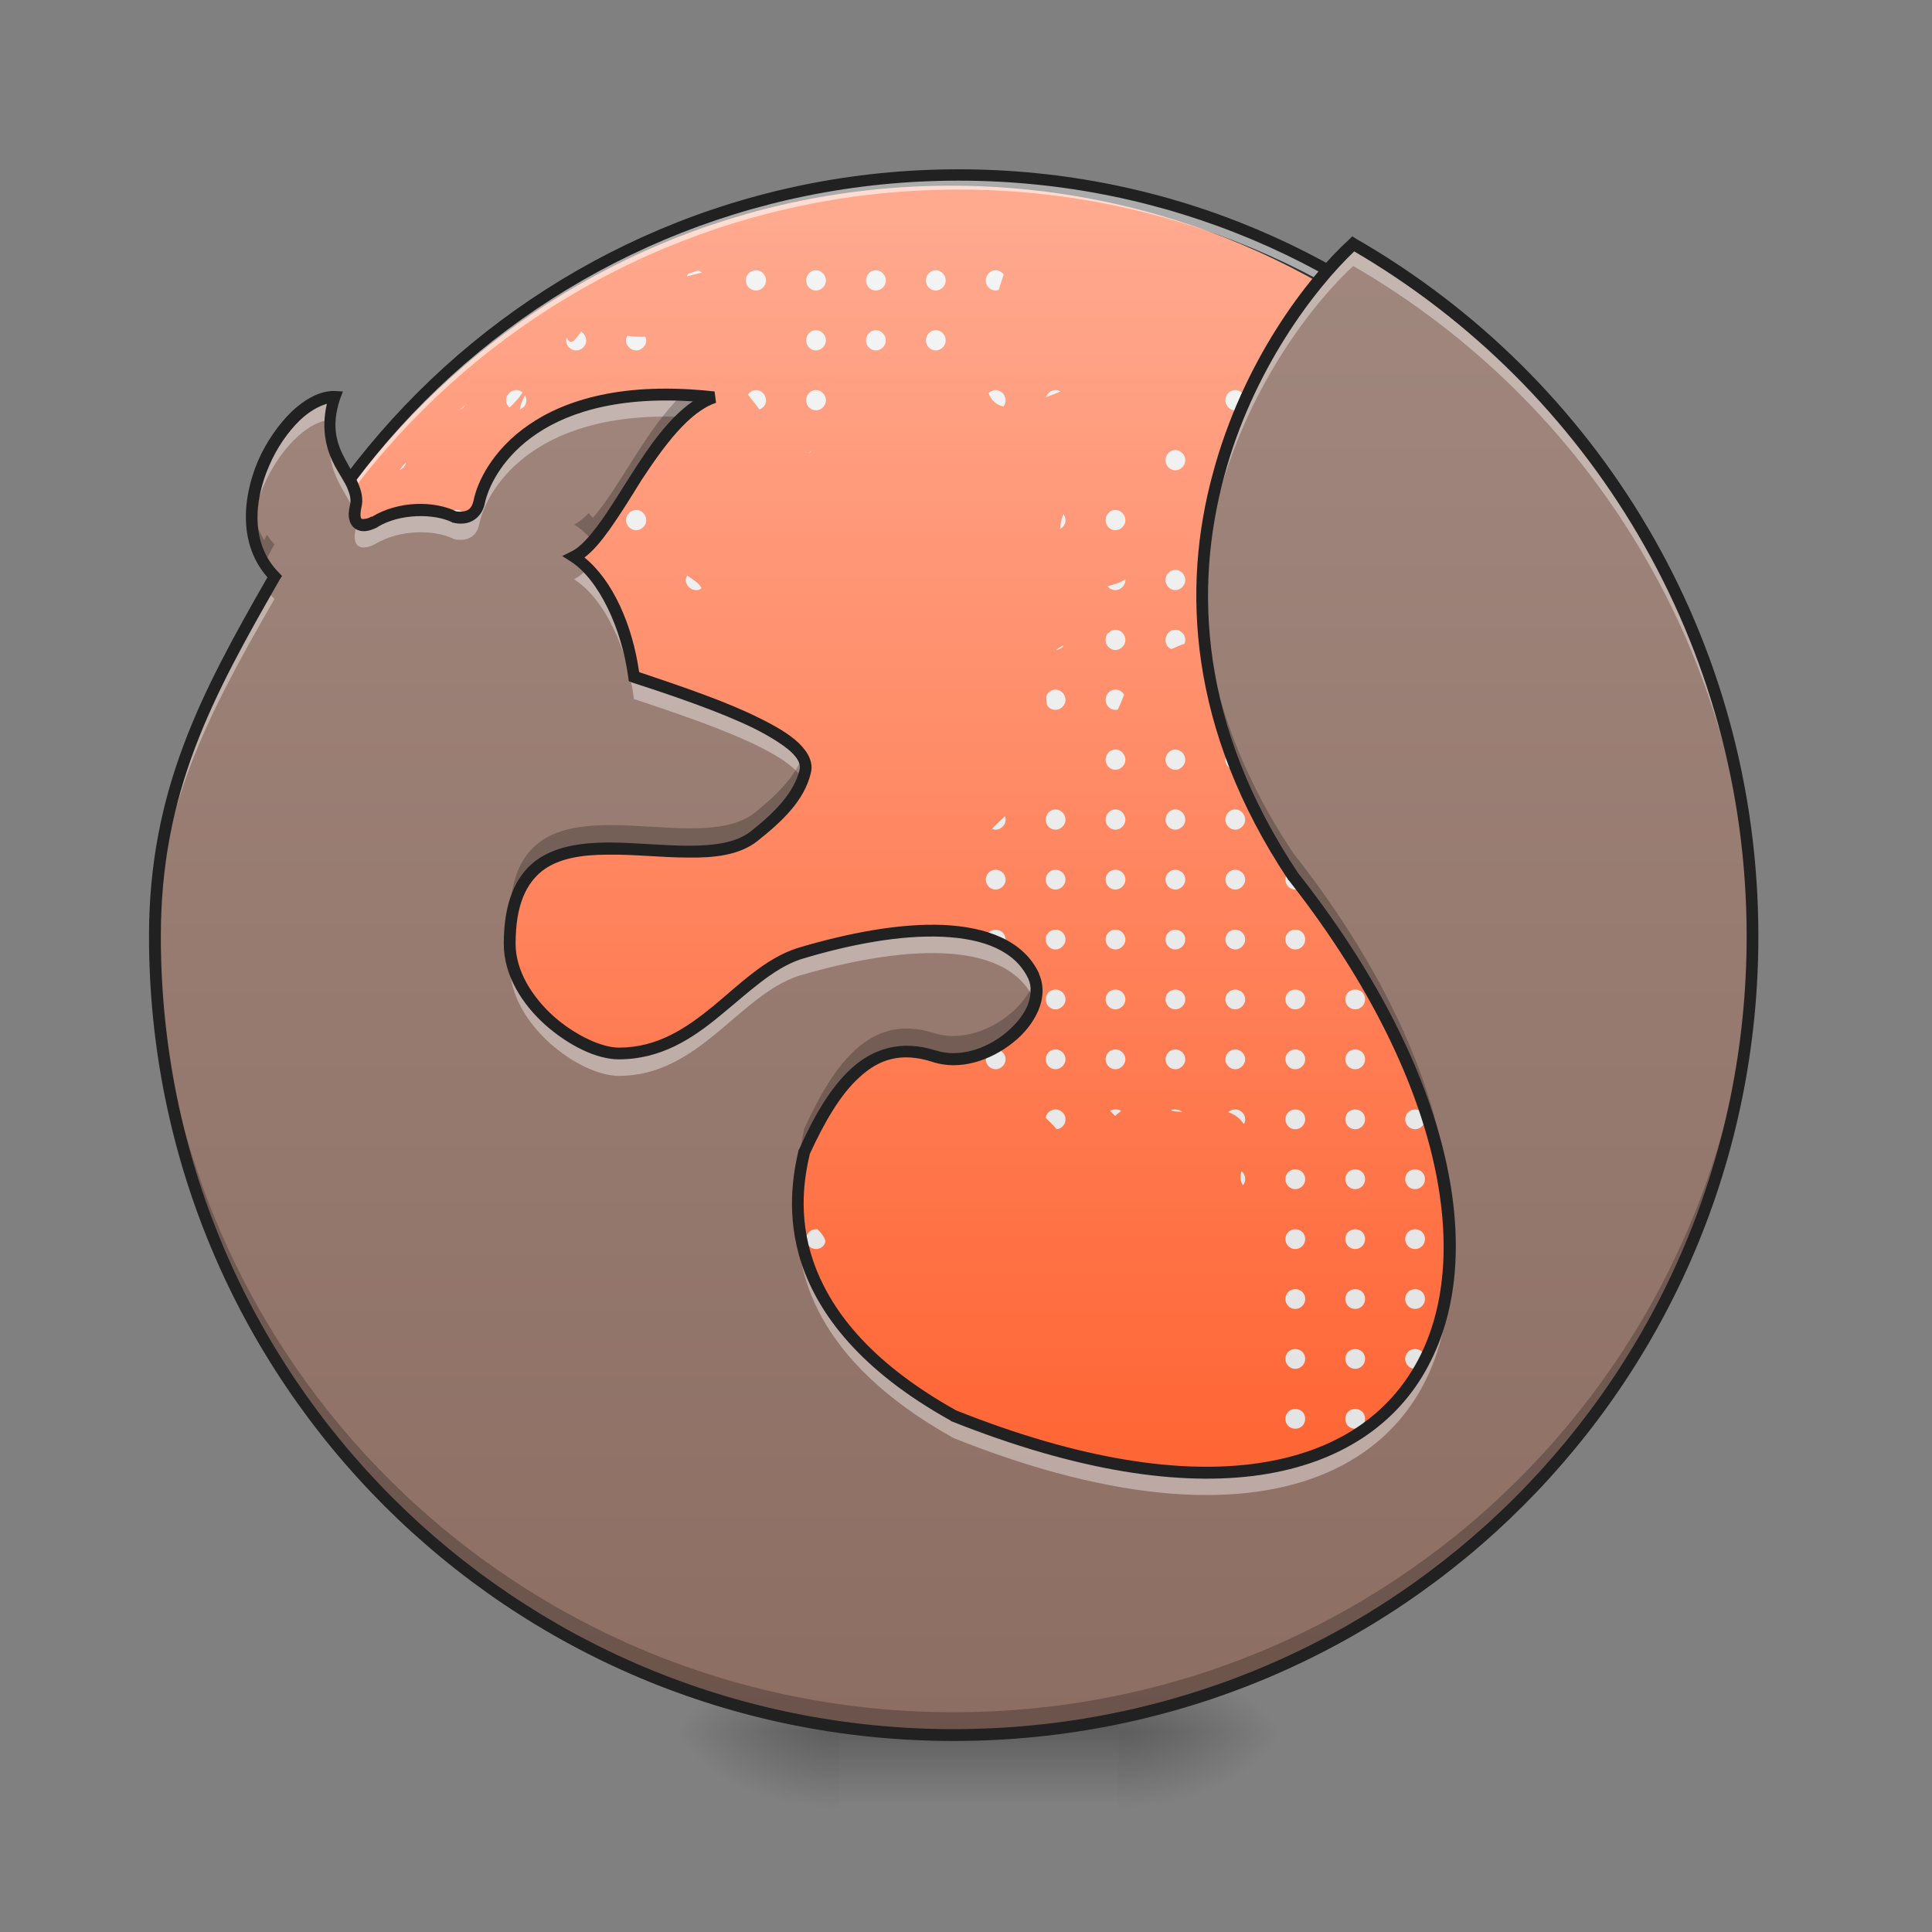 <?xml version="1.0" encoding="UTF-8"?>
<svg xmlns="http://www.w3.org/2000/svg" xmlns:xlink="http://www.w3.org/1999/xlink" width="16pt" height="16pt" viewBox="0 0 16 16" version="1.1">
<rect x="0" y="0" width="16" height="16" fill="#808080" stroke="none"/>
<defs>
<radialGradient id="radial0" gradientUnits="userSpaceOnUse" cx="450.909" cy="189.579" fx="450.909" fy="189.579" r="21.167" gradientTransform="matrix(0,-0.039,-0.07,-0,22.427,32.128)">
<stop offset="0" style="stop-color:rgb(0%,0%,0%);stop-opacity:0.314;"/>
<stop offset="0.222" style="stop-color:rgb(0%,0%,0%);stop-opacity:0.275;"/>
<stop offset="1" style="stop-color:rgb(0%,0%,0%);stop-opacity:0;"/>
</radialGradient>
<radialGradient id="radial1" gradientUnits="userSpaceOnUse" cx="450.909" cy="189.579" fx="450.909" fy="189.579" r="21.167" gradientTransform="matrix(-0,0.039,0.07,0,-6.22,-3.433)">
<stop offset="0" style="stop-color:rgb(0%,0%,0%);stop-opacity:0.314;"/>
<stop offset="0.222" style="stop-color:rgb(0%,0%,0%);stop-opacity:0.275;"/>
<stop offset="1" style="stop-color:rgb(0%,0%,0%);stop-opacity:0;"/>
</radialGradient>
<radialGradient id="radial2" gradientUnits="userSpaceOnUse" cx="450.909" cy="189.579" fx="450.909" fy="189.579" r="21.167" gradientTransform="matrix(-0,-0.039,0.07,-0,-6.22,32.128)">
<stop offset="0" style="stop-color:rgb(0%,0%,0%);stop-opacity:0.314;"/>
<stop offset="0.222" style="stop-color:rgb(0%,0%,0%);stop-opacity:0.275;"/>
<stop offset="1" style="stop-color:rgb(0%,0%,0%);stop-opacity:0;"/>
</radialGradient>
<radialGradient id="radial3" gradientUnits="userSpaceOnUse" cx="450.909" cy="189.579" fx="450.909" fy="189.579" r="21.167" gradientTransform="matrix(0,0.039,-0.07,0,22.427,-3.433)">
<stop offset="0" style="stop-color:rgb(0%,0%,0%);stop-opacity:0.314;"/>
<stop offset="0.222" style="stop-color:rgb(0%,0%,0%);stop-opacity:0.275;"/>
<stop offset="1" style="stop-color:rgb(0%,0%,0%);stop-opacity:0;"/>
</radialGradient>
<linearGradient id="linear0" gradientUnits="userSpaceOnUse" x1="255.323" y1="233.5" x2="255.323" y2="254.667" gradientTransform="matrix(0.007,0,0,0.031,6.398,7.05)">
<stop offset="0" style="stop-color:rgb(0%,0%,0%);stop-opacity:0.275;"/>
<stop offset="1" style="stop-color:rgb(0%,0%,0%);stop-opacity:0;"/>
</linearGradient>
<linearGradient id="linear1" gradientUnits="userSpaceOnUse" x1="254" y1="-168.667" x2="254" y2="244.083" >
<stop offset="0" style="stop-color:rgb(100%,67.059%,56.863%);stop-opacity:1;"/>
<stop offset="1" style="stop-color:rgb(100%,34.118%,13.333%);stop-opacity:1;"/>
</linearGradient>
<linearGradient id="linear2" gradientUnits="userSpaceOnUse" x1="982.906" y1="1719.373" x2="982.906" y2="159.373" gradientTransform="matrix(0.008,0,0,0.008,-0.189,0.13)">
<stop offset="0" style="stop-color:rgb(87.843%,87.843%,87.843%);stop-opacity:1;"/>
<stop offset="1" style="stop-color:rgb(96.078%,96.078%,96.078%);stop-opacity:1;"/>
</linearGradient>
<linearGradient id="linear3" gradientUnits="userSpaceOnUse" x1="254" y1="244.083" x2="254" y2="-168.667" gradientTransform="matrix(0.031,0,0,0.031,0,6.719)">
<stop offset="0" style="stop-color:rgb(55.294%,43.137%,38.824%);stop-opacity:1;"/>
<stop offset="1" style="stop-color:rgb(63.137%,53.333%,49.804%);stop-opacity:1;"/>
</linearGradient>
</defs>
<g id="surface1">
<path style=" stroke:none;fill-rule:nonzero;fill:url(#radial0);" d="M 9.262 14.348 L 10.586 14.348 L 10.586 13.688 L 9.262 13.688 Z M 9.262 14.348 "/>
<path style=" stroke:none;fill-rule:nonzero;fill:url(#radial1);" d="M 6.945 14.348 L 5.621 14.348 L 5.621 15.008 L 6.945 15.008 Z M 6.945 14.348 "/>
<path style=" stroke:none;fill-rule:nonzero;fill:url(#radial2);" d="M 6.945 14.348 L 5.621 14.348 L 5.621 13.688 L 6.945 13.688 Z M 6.945 14.348 "/>
<path style=" stroke:none;fill-rule:nonzero;fill:url(#radial3);" d="M 9.262 14.348 L 10.586 14.348 L 10.586 15.008 L 9.262 15.008 Z M 9.262 14.348 "/>
<path style=" stroke:none;fill-rule:nonzero;fill:url(#linear0);" d="M 6.945 14.184 L 9.262 14.184 L 9.262 15.008 L 6.945 15.008 Z M 6.945 14.184 "/>
<path style="fill-rule:nonzero;fill:url(#linear1);stroke-width:3;stroke-linecap:round;stroke-linejoin:miter;stroke:rgb(20%,20%,20%);stroke-opacity:1;stroke-miterlimit:4;" d="M 253.976 -168.629 C 365.09 -168.629 455.082 -78.638 455.082 32.476 C 455.082 143.466 365.09 233.457 253.976 233.457 C 142.986 233.457 52.87 143.466 52.87 32.476 C 52.87 -78.638 142.986 -168.629 253.976 -168.629 Z M 253.976 -168.629 " transform="matrix(0.031,0,0,0.031,0,6.719)"/>
<path style=" stroke:none;fill-rule:nonzero;fill:rgb(100%,100%,100%);fill-opacity:0.588;" d="M 7.938 1.449 C 4.457 1.449 1.652 4.25 1.652 7.734 C 1.652 7.754 1.652 7.773 1.652 7.793 C 1.688 4.34 4.477 1.57 7.938 1.57 C 11.398 1.57 14.191 4.34 14.223 7.793 C 14.223 7.773 14.223 7.754 14.223 7.734 C 14.223 4.25 11.418 1.449 7.938 1.449 Z M 7.938 1.449 "/>
<path style=" stroke:none;fill-rule:nonzero;fill:rgb(12.941%,12.941%,12.941%);fill-opacity:1;" d="M 7.938 1.402 C 4.43 1.402 1.605 4.227 1.605 7.734 C 1.605 11.238 4.43 14.062 7.938 14.062 C 11.445 14.062 14.27 11.238 14.27 7.734 C 14.27 4.227 11.445 1.402 7.938 1.402 Z M 7.938 1.496 C 11.395 1.496 14.176 4.277 14.176 7.734 C 14.176 11.188 11.395 13.969 7.938 13.969 C 4.48 13.969 1.699 11.188 1.699 7.734 C 1.699 4.277 4.48 1.496 7.938 1.496 Z M 7.938 1.496 "/>
<path style=" stroke:none;fill-rule:nonzero;fill:url(#linear2);" d="M 6.262 2.238 C 6.215 2.238 6.176 2.277 6.176 2.324 C 6.176 2.367 6.215 2.406 6.262 2.406 C 6.305 2.406 6.344 2.367 6.344 2.324 C 6.344 2.277 6.305 2.238 6.262 2.238 Z M 6.758 2.238 C 6.711 2.238 6.676 2.277 6.676 2.324 C 6.676 2.367 6.711 2.406 6.758 2.406 C 6.801 2.406 6.84 2.367 6.84 2.324 C 6.84 2.277 6.801 2.238 6.758 2.238 Z M 7.254 2.238 C 7.207 2.238 7.172 2.277 7.172 2.324 C 7.172 2.367 7.207 2.406 7.254 2.406 C 7.297 2.406 7.336 2.367 7.336 2.324 C 7.336 2.277 7.297 2.238 7.254 2.238 Z M 7.75 2.238 C 7.703 2.238 7.668 2.277 7.668 2.324 C 7.668 2.367 7.703 2.406 7.75 2.406 C 7.793 2.406 7.832 2.367 7.832 2.324 C 7.832 2.277 7.793 2.238 7.75 2.238 Z M 8.246 2.238 C 8.199 2.238 8.164 2.277 8.164 2.324 C 8.164 2.367 8.199 2.406 8.246 2.406 C 8.254 2.406 8.262 2.402 8.27 2.402 C 8.285 2.359 8.297 2.316 8.312 2.273 C 8.297 2.254 8.273 2.238 8.246 2.238 Z M 5.777 2.242 C 5.754 2.25 5.727 2.258 5.703 2.266 C 5.695 2.273 5.691 2.281 5.688 2.289 C 5.73 2.277 5.77 2.266 5.812 2.258 C 5.805 2.25 5.789 2.242 5.777 2.242 Z M 6.758 2.734 C 6.711 2.734 6.676 2.773 6.676 2.82 C 6.676 2.863 6.711 2.902 6.758 2.902 C 6.801 2.902 6.84 2.863 6.84 2.82 C 6.84 2.773 6.801 2.734 6.758 2.734 Z M 7.254 2.734 C 7.207 2.734 7.172 2.773 7.172 2.82 C 7.172 2.863 7.207 2.902 7.254 2.902 C 7.297 2.902 7.336 2.863 7.336 2.82 C 7.336 2.773 7.297 2.734 7.254 2.734 Z M 7.75 2.734 C 7.703 2.734 7.668 2.773 7.668 2.82 C 7.668 2.863 7.703 2.902 7.75 2.902 C 7.793 2.902 7.832 2.863 7.832 2.82 C 7.832 2.773 7.793 2.734 7.75 2.734 Z M 4.812 2.746 C 4.762 2.816 4.727 2.871 4.691 2.793 C 4.691 2.801 4.688 2.809 4.688 2.82 C 4.688 2.863 4.727 2.902 4.773 2.902 C 4.816 2.902 4.855 2.863 4.855 2.82 C 4.855 2.789 4.836 2.762 4.812 2.746 Z M 5.195 2.781 C 5.188 2.793 5.184 2.805 5.184 2.82 C 5.184 2.863 5.223 2.902 5.27 2.902 C 5.312 2.902 5.352 2.863 5.352 2.82 C 5.352 2.809 5.348 2.797 5.344 2.789 C 5.293 2.789 5.242 2.789 5.195 2.781 Z M 10.805 2.84 C 10.758 2.852 10.711 2.859 10.664 2.871 C 10.676 2.891 10.699 2.902 10.727 2.902 C 10.762 2.902 10.797 2.875 10.805 2.84 Z M 4.277 3.23 C 4.23 3.23 4.191 3.27 4.191 3.316 C 4.191 3.34 4.203 3.359 4.219 3.375 C 4.262 3.336 4.297 3.297 4.328 3.25 C 4.312 3.238 4.297 3.23 4.277 3.23 Z M 5.766 3.23 C 5.719 3.23 5.68 3.27 5.68 3.316 C 5.68 3.324 5.684 3.336 5.688 3.348 C 5.738 3.344 5.785 3.324 5.832 3.27 C 5.82 3.246 5.793 3.23 5.766 3.23 Z M 6.262 3.23 C 6.234 3.23 6.211 3.246 6.195 3.266 C 6.199 3.277 6.211 3.289 6.223 3.305 C 6.246 3.332 6.27 3.363 6.289 3.391 C 6.32 3.379 6.344 3.352 6.344 3.316 C 6.344 3.27 6.305 3.23 6.262 3.23 Z M 6.758 3.23 C 6.711 3.23 6.676 3.27 6.676 3.316 C 6.676 3.359 6.711 3.398 6.758 3.398 C 6.801 3.398 6.84 3.359 6.84 3.316 C 6.84 3.27 6.801 3.23 6.758 3.23 Z M 8.246 3.23 C 8.223 3.23 8.203 3.242 8.188 3.254 C 8.203 3.312 8.25 3.352 8.309 3.367 C 8.32 3.352 8.328 3.336 8.328 3.316 C 8.328 3.27 8.289 3.23 8.246 3.23 Z M 8.742 3.23 C 8.703 3.23 8.672 3.258 8.664 3.289 C 8.715 3.27 8.754 3.254 8.781 3.242 C 8.77 3.234 8.758 3.23 8.742 3.23 Z M 10.23 3.23 C 10.184 3.23 10.148 3.27 10.148 3.316 C 10.148 3.359 10.184 3.398 10.23 3.398 C 10.273 3.398 10.312 3.359 10.312 3.316 C 10.312 3.27 10.273 3.23 10.23 3.23 Z M 11.223 3.23 C 11.176 3.23 11.141 3.27 11.141 3.316 C 11.141 3.359 11.176 3.398 11.223 3.398 C 11.27 3.398 11.305 3.359 11.305 3.316 C 11.305 3.27 11.27 3.23 11.223 3.23 Z M 5.219 3.25 C 5.219 3.25 5.215 3.254 5.215 3.254 C 5.195 3.27 5.184 3.289 5.184 3.316 C 5.184 3.359 5.223 3.398 5.27 3.398 C 5.312 3.398 5.352 3.359 5.352 3.316 C 5.352 3.309 5.352 3.301 5.348 3.297 C 5.309 3.27 5.262 3.25 5.219 3.25 Z M 4.348 3.273 C 4.324 3.316 4.309 3.355 4.305 3.391 C 4.336 3.379 4.359 3.352 4.359 3.316 C 4.359 3.301 4.355 3.285 4.348 3.273 Z M 10.801 3.277 C 10.789 3.312 10.777 3.352 10.766 3.387 C 10.789 3.375 10.809 3.348 10.809 3.316 C 10.809 3.301 10.805 3.289 10.801 3.277 Z M 3.852 3.355 C 3.84 3.367 3.824 3.379 3.809 3.391 C 3.828 3.387 3.844 3.371 3.852 3.355 Z M 4.773 3.727 C 4.727 3.727 4.688 3.766 4.688 3.812 C 4.688 3.855 4.727 3.895 4.773 3.895 C 4.816 3.895 4.855 3.855 4.855 3.812 C 4.855 3.766 4.816 3.727 4.773 3.727 Z M 9.734 3.727 C 9.688 3.727 9.652 3.766 9.652 3.812 C 9.652 3.855 9.688 3.895 9.734 3.895 C 9.777 3.895 9.816 3.855 9.816 3.812 C 9.816 3.766 9.777 3.727 9.734 3.727 Z M 10.23 3.727 C 10.184 3.727 10.148 3.766 10.148 3.812 C 10.148 3.855 10.184 3.895 10.23 3.895 C 10.273 3.895 10.312 3.855 10.312 3.812 C 10.312 3.766 10.273 3.727 10.23 3.727 Z M 11.223 3.727 C 11.176 3.727 11.141 3.766 11.141 3.812 C 11.141 3.855 11.176 3.895 11.223 3.895 C 11.27 3.895 11.305 3.855 11.305 3.812 C 11.305 3.766 11.27 3.727 11.223 3.727 Z M 11.719 3.727 C 11.672 3.727 11.637 3.766 11.637 3.812 C 11.637 3.855 11.672 3.895 11.719 3.895 C 11.766 3.895 11.801 3.855 11.801 3.812 C 11.801 3.766 11.766 3.727 11.719 3.727 Z M 10.734 3.73 C 10.746 3.738 10.766 3.746 10.781 3.75 C 10.77 3.738 10.754 3.73 10.734 3.73 Z M 6.723 3.734 C 6.711 3.738 6.703 3.746 6.699 3.754 C 6.707 3.746 6.715 3.742 6.723 3.734 Z M 12.133 3.828 C 12.141 3.855 12.16 3.883 12.191 3.891 C 12.172 3.867 12.152 3.848 12.133 3.828 Z M 3.363 3.828 C 3.344 3.848 3.328 3.867 3.309 3.891 C 3.336 3.883 3.359 3.855 3.363 3.828 Z M 5.336 3.852 C 5.301 3.852 5.258 3.863 5.219 3.875 C 5.23 3.887 5.25 3.895 5.27 3.895 C 5.301 3.895 5.324 3.875 5.34 3.852 C 5.34 3.852 5.336 3.852 5.336 3.852 Z M 3.285 4.223 C 3.238 4.223 3.199 4.262 3.199 4.309 C 3.199 4.352 3.238 4.391 3.285 4.391 C 3.328 4.391 3.367 4.352 3.367 4.309 C 3.367 4.262 3.328 4.223 3.285 4.223 Z M 3.781 4.223 C 3.734 4.223 3.695 4.262 3.695 4.309 C 3.695 4.352 3.734 4.391 3.781 4.391 C 3.824 4.391 3.863 4.352 3.863 4.309 C 3.863 4.262 3.824 4.223 3.781 4.223 Z M 4.773 4.223 C 4.727 4.223 4.688 4.262 4.688 4.309 C 4.688 4.352 4.727 4.391 4.773 4.391 C 4.816 4.391 4.855 4.352 4.855 4.309 C 4.855 4.262 4.816 4.223 4.773 4.223 Z M 5.27 4.223 C 5.223 4.223 5.184 4.262 5.184 4.309 C 5.184 4.352 5.223 4.391 5.27 4.391 C 5.312 4.391 5.352 4.352 5.352 4.309 C 5.352 4.262 5.312 4.223 5.27 4.223 Z M 9.238 4.223 C 9.191 4.223 9.156 4.262 9.156 4.309 C 9.156 4.352 9.191 4.391 9.238 4.391 C 9.281 4.391 9.32 4.352 9.32 4.309 C 9.32 4.262 9.281 4.223 9.238 4.223 Z M 10.727 4.223 C 10.68 4.223 10.645 4.262 10.645 4.309 C 10.645 4.352 10.68 4.391 10.727 4.391 C 10.773 4.391 10.809 4.352 10.809 4.309 C 10.809 4.262 10.773 4.223 10.727 4.223 Z M 11.223 4.223 C 11.176 4.223 11.141 4.262 11.141 4.309 C 11.141 4.352 11.176 4.391 11.223 4.391 C 11.27 4.391 11.305 4.352 11.305 4.309 C 11.305 4.262 11.27 4.223 11.223 4.223 Z M 11.719 4.223 C 11.672 4.223 11.637 4.262 11.637 4.309 C 11.637 4.352 11.672 4.391 11.719 4.391 C 11.766 4.391 11.801 4.352 11.801 4.309 C 11.801 4.262 11.766 4.223 11.719 4.223 Z M 12.215 4.223 C 12.168 4.223 12.133 4.262 12.133 4.309 C 12.133 4.352 12.168 4.391 12.215 4.391 C 12.262 4.391 12.297 4.352 12.297 4.309 C 12.297 4.262 12.262 4.223 12.215 4.223 Z M 4.316 4.234 C 4.273 4.27 4.238 4.309 4.207 4.352 C 4.223 4.375 4.246 4.391 4.277 4.391 C 4.32 4.391 4.359 4.352 4.359 4.309 C 4.359 4.277 4.344 4.25 4.316 4.234 Z M 8.809 4.258 C 8.789 4.293 8.781 4.336 8.781 4.379 C 8.805 4.367 8.824 4.34 8.824 4.309 C 8.824 4.289 8.816 4.273 8.809 4.258 Z M 10.16 4.348 C 10.172 4.375 10.199 4.391 10.23 4.391 C 10.258 4.391 10.277 4.379 10.293 4.359 C 10.25 4.363 10.203 4.359 10.16 4.348 Z M 2.789 4.719 C 2.742 4.719 2.703 4.758 2.703 4.805 C 2.703 4.848 2.742 4.887 2.789 4.887 C 2.832 4.887 2.871 4.848 2.871 4.805 C 2.871 4.758 2.832 4.719 2.789 4.719 Z M 3.285 4.719 C 3.238 4.719 3.199 4.758 3.199 4.805 C 3.199 4.848 3.238 4.887 3.285 4.887 C 3.328 4.887 3.367 4.848 3.367 4.805 C 3.367 4.758 3.328 4.719 3.285 4.719 Z M 3.781 4.719 C 3.734 4.719 3.695 4.758 3.695 4.805 C 3.695 4.848 3.734 4.887 3.781 4.887 C 3.824 4.887 3.863 4.848 3.863 4.805 C 3.863 4.758 3.824 4.719 3.781 4.719 Z M 4.277 4.719 C 4.23 4.719 4.191 4.758 4.191 4.805 C 4.191 4.848 4.23 4.887 4.277 4.887 C 4.32 4.887 4.359 4.848 4.359 4.805 C 4.359 4.758 4.32 4.719 4.277 4.719 Z M 4.773 4.719 C 4.727 4.719 4.688 4.758 4.688 4.805 C 4.688 4.848 4.723 4.883 4.766 4.887 C 4.793 4.855 4.824 4.828 4.855 4.809 C 4.855 4.805 4.855 4.805 4.855 4.805 C 4.855 4.758 4.816 4.719 4.773 4.719 Z M 9.734 4.719 C 9.688 4.719 9.652 4.758 9.652 4.805 C 9.652 4.848 9.688 4.887 9.734 4.887 C 9.777 4.887 9.816 4.848 9.816 4.805 C 9.816 4.758 9.777 4.719 9.734 4.719 Z M 10.23 4.719 C 10.184 4.719 10.148 4.758 10.148 4.805 C 10.148 4.848 10.184 4.887 10.23 4.887 C 10.273 4.887 10.312 4.848 10.312 4.805 C 10.312 4.758 10.273 4.719 10.23 4.719 Z M 10.727 4.719 C 10.68 4.719 10.645 4.758 10.645 4.805 C 10.645 4.848 10.68 4.887 10.727 4.887 C 10.773 4.887 10.809 4.848 10.809 4.805 C 10.809 4.758 10.773 4.719 10.727 4.719 Z M 11.223 4.719 C 11.176 4.719 11.141 4.758 11.141 4.805 C 11.141 4.848 11.176 4.887 11.223 4.887 C 11.27 4.887 11.305 4.848 11.305 4.805 C 11.305 4.758 11.27 4.719 11.223 4.719 Z M 11.719 4.719 C 11.672 4.719 11.637 4.758 11.637 4.805 C 11.637 4.848 11.672 4.887 11.719 4.887 C 11.766 4.887 11.801 4.848 11.801 4.805 C 11.801 4.758 11.766 4.719 11.719 4.719 Z M 12.215 4.719 C 12.168 4.719 12.133 4.758 12.133 4.805 C 12.133 4.848 12.168 4.887 12.215 4.887 C 12.262 4.887 12.297 4.848 12.297 4.805 C 12.297 4.758 12.262 4.719 12.215 4.719 Z M 12.711 4.719 C 12.664 4.719 12.629 4.758 12.629 4.805 C 12.629 4.848 12.664 4.887 12.711 4.887 C 12.758 4.887 12.793 4.848 12.793 4.805 C 12.793 4.758 12.758 4.719 12.711 4.719 Z M 5.691 4.766 C 5.684 4.777 5.68 4.789 5.68 4.805 C 5.68 4.848 5.719 4.887 5.766 4.887 C 5.781 4.887 5.797 4.883 5.809 4.871 C 5.797 4.836 5.742 4.801 5.691 4.766 Z M 9.32 4.797 C 9.281 4.824 9.227 4.84 9.172 4.855 C 9.188 4.875 9.211 4.887 9.238 4.887 C 9.281 4.887 9.32 4.848 9.32 4.805 C 9.32 4.801 9.32 4.801 9.32 4.797 Z M 2.789 5.215 C 2.742 5.215 2.703 5.254 2.703 5.301 C 2.703 5.344 2.742 5.383 2.789 5.383 C 2.832 5.383 2.871 5.344 2.871 5.301 C 2.871 5.254 2.832 5.215 2.789 5.215 Z M 3.285 5.215 C 3.238 5.215 3.199 5.254 3.199 5.301 C 3.199 5.344 3.238 5.383 3.285 5.383 C 3.328 5.383 3.367 5.344 3.367 5.301 C 3.367 5.254 3.328 5.215 3.285 5.215 Z M 3.781 5.215 C 3.734 5.215 3.695 5.254 3.695 5.301 C 3.695 5.344 3.734 5.383 3.781 5.383 C 3.824 5.383 3.863 5.344 3.863 5.301 C 3.863 5.254 3.824 5.215 3.781 5.215 Z M 4.277 5.215 C 4.23 5.215 4.191 5.254 4.191 5.301 C 4.191 5.344 4.23 5.383 4.277 5.383 C 4.32 5.383 4.359 5.344 4.359 5.301 C 4.359 5.254 4.32 5.215 4.277 5.215 Z M 4.773 5.215 C 4.727 5.215 4.688 5.254 4.688 5.301 C 4.688 5.344 4.727 5.383 4.773 5.383 C 4.816 5.383 4.855 5.344 4.855 5.301 C 4.855 5.254 4.816 5.215 4.773 5.215 Z M 9.238 5.215 C 9.223 5.215 9.207 5.223 9.195 5.227 C 9.191 5.234 9.184 5.242 9.172 5.246 C 9.16 5.262 9.156 5.281 9.156 5.301 C 9.156 5.344 9.191 5.383 9.238 5.383 C 9.281 5.383 9.32 5.344 9.32 5.301 C 9.32 5.254 9.281 5.215 9.238 5.215 Z M 9.734 5.215 C 9.688 5.215 9.652 5.254 9.652 5.301 C 9.652 5.336 9.672 5.367 9.703 5.375 C 9.738 5.359 9.77 5.344 9.809 5.332 C 9.812 5.324 9.816 5.312 9.816 5.301 C 9.816 5.254 9.777 5.215 9.734 5.215 Z M 10.23 5.215 C 10.184 5.215 10.148 5.254 10.148 5.301 C 10.148 5.344 10.184 5.383 10.23 5.383 C 10.273 5.383 10.312 5.344 10.312 5.301 C 10.312 5.254 10.273 5.215 10.23 5.215 Z M 10.727 5.215 C 10.68 5.215 10.645 5.254 10.645 5.301 C 10.645 5.344 10.68 5.383 10.727 5.383 C 10.773 5.383 10.809 5.344 10.809 5.301 C 10.809 5.254 10.773 5.215 10.727 5.215 Z M 11.223 5.215 C 11.176 5.215 11.141 5.254 11.141 5.301 C 11.141 5.344 11.176 5.383 11.223 5.383 C 11.27 5.383 11.305 5.344 11.305 5.301 C 11.305 5.254 11.27 5.215 11.223 5.215 Z M 11.719 5.215 C 11.672 5.215 11.637 5.254 11.637 5.301 C 11.637 5.344 11.672 5.383 11.719 5.383 C 11.766 5.383 11.801 5.344 11.801 5.301 C 11.801 5.254 11.766 5.215 11.719 5.215 Z M 12.215 5.215 C 12.168 5.215 12.133 5.254 12.133 5.301 C 12.133 5.344 12.168 5.383 12.215 5.383 C 12.262 5.383 12.297 5.344 12.297 5.301 C 12.297 5.254 12.262 5.215 12.215 5.215 Z M 12.711 5.215 C 12.664 5.215 12.629 5.254 12.629 5.301 C 12.629 5.344 12.664 5.383 12.711 5.383 C 12.758 5.383 12.793 5.344 12.793 5.301 C 12.793 5.254 12.758 5.215 12.711 5.215 Z M 2.375 5.293 C 2.363 5.316 2.352 5.344 2.34 5.367 C 2.359 5.352 2.375 5.328 2.375 5.301 C 2.375 5.297 2.375 5.293 2.375 5.293 Z M 13.125 5.293 C 13.125 5.293 13.125 5.297 13.125 5.301 C 13.125 5.328 13.137 5.352 13.16 5.367 C 13.148 5.344 13.137 5.316 13.125 5.293 Z M 8.809 5.344 C 8.785 5.355 8.766 5.367 8.746 5.383 C 8.773 5.379 8.797 5.367 8.809 5.344 Z M 2.293 5.711 C 2.246 5.711 2.207 5.75 2.207 5.797 C 2.207 5.84 2.246 5.879 2.293 5.879 C 2.336 5.879 2.375 5.84 2.375 5.797 C 2.375 5.75 2.336 5.711 2.293 5.711 Z M 2.789 5.711 C 2.742 5.711 2.703 5.75 2.703 5.797 C 2.703 5.84 2.742 5.879 2.789 5.879 C 2.832 5.879 2.871 5.84 2.871 5.797 C 2.871 5.75 2.832 5.711 2.789 5.711 Z M 3.285 5.711 C 3.238 5.711 3.199 5.75 3.199 5.797 C 3.199 5.84 3.238 5.879 3.285 5.879 C 3.328 5.879 3.367 5.84 3.367 5.797 C 3.367 5.75 3.328 5.711 3.285 5.711 Z M 3.781 5.711 C 3.734 5.711 3.695 5.75 3.695 5.797 C 3.695 5.84 3.734 5.879 3.781 5.879 C 3.824 5.879 3.863 5.84 3.863 5.797 C 3.863 5.75 3.824 5.711 3.781 5.711 Z M 8.742 5.711 C 8.707 5.711 8.676 5.734 8.664 5.766 C 8.664 5.781 8.668 5.801 8.668 5.816 C 8.668 5.824 8.668 5.832 8.672 5.84 C 8.684 5.863 8.711 5.879 8.742 5.879 C 8.785 5.879 8.824 5.84 8.824 5.797 C 8.824 5.75 8.785 5.711 8.742 5.711 Z M 9.238 5.711 C 9.191 5.711 9.156 5.75 9.156 5.797 C 9.156 5.84 9.191 5.879 9.238 5.879 C 9.246 5.879 9.25 5.879 9.258 5.875 C 9.277 5.836 9.293 5.797 9.309 5.754 C 9.297 5.73 9.27 5.711 9.238 5.711 Z M 10.727 5.711 C 10.723 5.711 10.719 5.715 10.715 5.715 C 10.727 5.75 10.742 5.789 10.762 5.82 C 10.77 5.832 10.777 5.844 10.781 5.855 C 10.797 5.84 10.809 5.82 10.809 5.797 C 10.809 5.75 10.773 5.711 10.727 5.711 Z M 11.223 5.711 C 11.211 5.711 11.203 5.715 11.195 5.719 C 11.227 5.754 11.258 5.797 11.289 5.84 C 11.301 5.828 11.305 5.812 11.305 5.797 C 11.305 5.75 11.27 5.711 11.223 5.711 Z M 11.719 5.711 C 11.672 5.711 11.637 5.75 11.637 5.797 C 11.637 5.84 11.672 5.879 11.719 5.879 C 11.766 5.879 11.801 5.84 11.801 5.797 C 11.801 5.75 11.766 5.711 11.719 5.711 Z M 12.215 5.711 C 12.168 5.711 12.133 5.75 12.133 5.797 C 12.133 5.84 12.168 5.879 12.215 5.879 C 12.262 5.879 12.297 5.84 12.297 5.797 C 12.297 5.75 12.262 5.711 12.215 5.711 Z M 12.711 5.711 C 12.664 5.711 12.629 5.75 12.629 5.797 C 12.629 5.84 12.664 5.879 12.711 5.879 C 12.758 5.879 12.793 5.84 12.793 5.797 C 12.793 5.75 12.758 5.711 12.711 5.711 Z M 13.207 5.711 C 13.16 5.711 13.125 5.75 13.125 5.797 C 13.125 5.84 13.16 5.879 13.207 5.879 C 13.254 5.879 13.289 5.84 13.289 5.797 C 13.289 5.75 13.254 5.711 13.207 5.711 Z M 10.309 5.773 C 10.297 5.801 10.297 5.82 10.301 5.836 C 10.309 5.824 10.312 5.809 10.312 5.797 C 10.312 5.789 10.312 5.781 10.309 5.773 Z M 2.293 6.207 C 2.246 6.207 2.207 6.246 2.207 6.293 C 2.207 6.336 2.246 6.375 2.293 6.375 C 2.336 6.375 2.375 6.336 2.375 6.293 C 2.375 6.246 2.336 6.207 2.293 6.207 Z M 2.789 6.207 C 2.742 6.207 2.703 6.246 2.703 6.293 C 2.703 6.336 2.742 6.375 2.789 6.375 C 2.832 6.375 2.871 6.336 2.871 6.293 C 2.871 6.246 2.832 6.207 2.789 6.207 Z M 3.285 6.207 C 3.238 6.207 3.199 6.246 3.199 6.293 C 3.199 6.336 3.238 6.375 3.285 6.375 C 3.328 6.375 3.367 6.336 3.367 6.293 C 3.367 6.246 3.328 6.207 3.285 6.207 Z M 3.781 6.207 C 3.734 6.207 3.695 6.246 3.695 6.293 C 3.695 6.293 3.695 6.293 3.695 6.297 C 3.734 6.27 3.766 6.242 3.793 6.211 C 3.789 6.211 3.785 6.207 3.781 6.207 Z M 9.238 6.207 C 9.191 6.207 9.156 6.246 9.156 6.293 C 9.156 6.336 9.191 6.375 9.238 6.375 C 9.281 6.375 9.32 6.336 9.32 6.293 C 9.32 6.246 9.281 6.207 9.238 6.207 Z M 9.734 6.207 C 9.688 6.207 9.652 6.246 9.652 6.293 C 9.652 6.336 9.688 6.375 9.734 6.375 C 9.777 6.375 9.816 6.336 9.816 6.293 C 9.816 6.246 9.777 6.207 9.734 6.207 Z M 12.215 6.207 C 12.168 6.207 12.133 6.246 12.133 6.293 C 12.133 6.336 12.168 6.375 12.215 6.375 C 12.262 6.375 12.297 6.336 12.297 6.293 C 12.297 6.246 12.262 6.207 12.215 6.207 Z M 12.711 6.207 C 12.664 6.207 12.629 6.246 12.629 6.293 C 12.629 6.336 12.664 6.375 12.711 6.375 C 12.758 6.375 12.793 6.336 12.793 6.293 C 12.793 6.246 12.758 6.207 12.711 6.207 Z M 13.207 6.207 C 13.16 6.207 13.125 6.246 13.125 6.293 C 13.125 6.336 13.16 6.375 13.207 6.375 C 13.254 6.375 13.289 6.336 13.289 6.293 C 13.289 6.246 13.254 6.207 13.207 6.207 Z M 10.219 6.211 C 10.18 6.215 10.148 6.25 10.148 6.293 C 10.148 6.336 10.184 6.375 10.23 6.375 C 10.273 6.375 10.309 6.34 10.312 6.297 C 10.281 6.266 10.25 6.238 10.219 6.211 Z M 2.293 6.703 C 2.246 6.703 2.207 6.742 2.207 6.789 C 2.207 6.832 2.246 6.871 2.293 6.871 C 2.336 6.871 2.375 6.832 2.375 6.789 C 2.375 6.742 2.336 6.703 2.293 6.703 Z M 3.285 6.703 C 3.238 6.703 3.199 6.742 3.199 6.789 C 3.199 6.832 3.238 6.871 3.285 6.871 C 3.309 6.871 3.328 6.859 3.344 6.844 C 3.34 6.805 3.34 6.766 3.344 6.73 C 3.328 6.715 3.309 6.703 3.285 6.703 Z M 8.742 6.703 C 8.695 6.703 8.66 6.742 8.66 6.789 C 8.66 6.832 8.695 6.871 8.742 6.871 C 8.785 6.871 8.824 6.832 8.824 6.789 C 8.824 6.742 8.785 6.703 8.742 6.703 Z M 9.238 6.703 C 9.191 6.703 9.156 6.742 9.156 6.789 C 9.156 6.832 9.191 6.871 9.238 6.871 C 9.281 6.871 9.32 6.832 9.32 6.789 C 9.32 6.742 9.281 6.703 9.238 6.703 Z M 9.734 6.703 C 9.688 6.703 9.652 6.742 9.652 6.789 C 9.652 6.832 9.688 6.871 9.734 6.871 C 9.777 6.871 9.816 6.832 9.816 6.789 C 9.816 6.742 9.777 6.703 9.734 6.703 Z M 10.23 6.703 C 10.184 6.703 10.148 6.742 10.148 6.789 C 10.148 6.832 10.184 6.871 10.23 6.871 C 10.273 6.871 10.312 6.832 10.312 6.789 C 10.312 6.742 10.273 6.703 10.23 6.703 Z M 10.727 6.703 C 10.68 6.703 10.645 6.742 10.645 6.789 C 10.645 6.832 10.68 6.871 10.727 6.871 C 10.773 6.871 10.809 6.832 10.809 6.789 C 10.809 6.742 10.773 6.703 10.727 6.703 Z M 11.223 6.703 C 11.176 6.703 11.141 6.742 11.141 6.789 C 11.141 6.832 11.176 6.871 11.223 6.871 C 11.27 6.871 11.305 6.832 11.305 6.789 C 11.305 6.742 11.27 6.703 11.223 6.703 Z M 11.719 6.703 C 11.672 6.703 11.637 6.742 11.637 6.789 C 11.637 6.832 11.672 6.871 11.719 6.871 C 11.766 6.871 11.801 6.832 11.801 6.789 C 11.801 6.742 11.766 6.703 11.719 6.703 Z M 12.215 6.703 C 12.168 6.703 12.133 6.742 12.133 6.789 C 12.133 6.832 12.168 6.871 12.215 6.871 C 12.262 6.871 12.297 6.832 12.297 6.789 C 12.297 6.742 12.262 6.703 12.215 6.703 Z M 12.711 6.703 C 12.664 6.703 12.629 6.742 12.629 6.789 C 12.629 6.832 12.664 6.871 12.711 6.871 C 12.758 6.871 12.793 6.832 12.793 6.789 C 12.793 6.742 12.758 6.703 12.711 6.703 Z M 13.207 6.703 C 13.16 6.703 13.125 6.742 13.125 6.789 C 13.125 6.789 13.125 6.789 13.125 6.793 C 13.145 6.812 13.172 6.84 13.195 6.871 C 13.199 6.871 13.203 6.871 13.207 6.871 C 13.254 6.871 13.289 6.832 13.289 6.789 C 13.289 6.742 13.254 6.703 13.207 6.703 Z M 8.324 6.758 C 8.285 6.793 8.25 6.828 8.215 6.863 C 8.223 6.867 8.234 6.871 8.246 6.871 C 8.289 6.871 8.328 6.832 8.328 6.789 C 8.328 6.777 8.324 6.77 8.324 6.758 Z M 8.246 7.203 C 8.199 7.203 8.164 7.238 8.164 7.285 C 8.164 7.328 8.199 7.367 8.246 7.367 C 8.289 7.367 8.328 7.328 8.328 7.285 C 8.328 7.238 8.289 7.203 8.246 7.203 Z M 8.742 7.203 C 8.695 7.203 8.66 7.238 8.66 7.285 C 8.66 7.328 8.695 7.367 8.742 7.367 C 8.785 7.367 8.824 7.328 8.824 7.285 C 8.824 7.238 8.785 7.203 8.742 7.203 Z M 9.238 7.203 C 9.191 7.203 9.156 7.238 9.156 7.285 C 9.156 7.328 9.191 7.367 9.238 7.367 C 9.281 7.367 9.32 7.328 9.32 7.285 C 9.32 7.238 9.281 7.203 9.238 7.203 Z M 9.734 7.203 C 9.688 7.203 9.652 7.238 9.652 7.285 C 9.652 7.328 9.688 7.367 9.734 7.367 C 9.777 7.367 9.816 7.328 9.816 7.285 C 9.816 7.238 9.777 7.203 9.734 7.203 Z M 10.23 7.203 C 10.184 7.203 10.148 7.238 10.148 7.285 C 10.148 7.328 10.184 7.367 10.23 7.367 C 10.273 7.367 10.312 7.328 10.312 7.285 C 10.312 7.238 10.273 7.203 10.23 7.203 Z M 10.727 7.203 C 10.68 7.203 10.645 7.238 10.645 7.285 C 10.645 7.328 10.68 7.367 10.727 7.367 C 10.773 7.367 10.809 7.328 10.809 7.285 C 10.809 7.238 10.773 7.203 10.727 7.203 Z M 11.223 7.203 C 11.176 7.203 11.141 7.238 11.141 7.285 C 11.141 7.328 11.176 7.367 11.223 7.367 C 11.27 7.367 11.305 7.328 11.305 7.285 C 11.305 7.238 11.27 7.203 11.223 7.203 Z M 11.719 7.203 C 11.672 7.203 11.637 7.238 11.637 7.285 C 11.637 7.328 11.672 7.367 11.719 7.367 C 11.766 7.367 11.801 7.328 11.801 7.285 C 11.801 7.238 11.766 7.203 11.719 7.203 Z M 12.711 7.203 C 12.664 7.203 12.629 7.238 12.629 7.285 C 12.629 7.328 12.664 7.367 12.711 7.367 C 12.758 7.367 12.793 7.328 12.793 7.285 C 12.793 7.238 12.758 7.203 12.711 7.203 Z M 13.207 7.203 C 13.16 7.203 13.125 7.238 13.125 7.285 C 13.125 7.328 13.16 7.367 13.207 7.367 C 13.254 7.367 13.289 7.328 13.289 7.285 C 13.289 7.273 13.289 7.266 13.285 7.254 C 13.262 7.238 13.234 7.219 13.211 7.203 C 13.211 7.203 13.207 7.203 13.207 7.203 Z M 12.219 7.203 C 12.242 7.242 12.266 7.281 12.285 7.324 C 12.293 7.312 12.297 7.301 12.297 7.285 C 12.297 7.238 12.262 7.203 12.219 7.203 Z M 13.629 7.242 C 13.625 7.254 13.621 7.27 13.621 7.285 C 13.621 7.324 13.645 7.355 13.684 7.363 C 13.68 7.34 13.68 7.32 13.676 7.297 C 13.664 7.273 13.648 7.258 13.629 7.242 Z M 8.246 7.699 C 8.199 7.699 8.164 7.734 8.164 7.781 C 8.164 7.824 8.199 7.863 8.246 7.863 C 8.289 7.863 8.328 7.824 8.328 7.781 C 8.328 7.734 8.289 7.699 8.246 7.699 Z M 8.742 7.699 C 8.695 7.699 8.66 7.734 8.66 7.781 C 8.66 7.824 8.695 7.863 8.742 7.863 C 8.785 7.863 8.824 7.824 8.824 7.781 C 8.824 7.734 8.785 7.699 8.742 7.699 Z M 9.238 7.699 C 9.191 7.699 9.156 7.734 9.156 7.781 C 9.156 7.824 9.191 7.863 9.238 7.863 C 9.281 7.863 9.32 7.824 9.32 7.781 C 9.32 7.734 9.281 7.699 9.238 7.699 Z M 9.734 7.699 C 9.688 7.699 9.652 7.734 9.652 7.781 C 9.652 7.824 9.688 7.863 9.734 7.863 C 9.777 7.863 9.816 7.824 9.816 7.781 C 9.816 7.734 9.777 7.699 9.734 7.699 Z M 10.23 7.699 C 10.184 7.699 10.148 7.734 10.148 7.781 C 10.148 7.824 10.184 7.863 10.23 7.863 C 10.273 7.863 10.312 7.824 10.312 7.781 C 10.312 7.734 10.273 7.699 10.23 7.699 Z M 10.727 7.699 C 10.68 7.699 10.645 7.734 10.645 7.781 C 10.645 7.824 10.68 7.863 10.727 7.863 C 10.773 7.863 10.809 7.824 10.809 7.781 C 10.809 7.734 10.773 7.699 10.727 7.699 Z M 11.223 7.699 C 11.176 7.699 11.141 7.734 11.141 7.781 C 11.141 7.824 11.176 7.863 11.223 7.863 C 11.27 7.863 11.305 7.824 11.305 7.781 C 11.305 7.734 11.27 7.699 11.223 7.699 Z M 11.719 7.699 C 11.672 7.699 11.637 7.734 11.637 7.781 C 11.637 7.824 11.672 7.863 11.719 7.863 C 11.766 7.863 11.801 7.824 11.801 7.781 C 11.801 7.734 11.766 7.699 11.719 7.699 Z M 12.215 7.699 C 12.168 7.699 12.133 7.734 12.133 7.781 C 12.133 7.824 12.168 7.863 12.215 7.863 C 12.246 7.863 12.273 7.848 12.285 7.82 C 12.266 7.777 12.242 7.738 12.219 7.699 C 12.219 7.699 12.215 7.699 12.215 7.699 Z M 12.711 7.699 C 12.664 7.699 12.629 7.734 12.629 7.781 C 12.629 7.824 12.664 7.863 12.711 7.863 C 12.758 7.863 12.793 7.824 12.793 7.781 C 12.793 7.734 12.758 7.699 12.711 7.699 Z M 13.207 7.699 C 13.16 7.699 13.125 7.734 13.125 7.781 C 13.125 7.824 13.16 7.863 13.207 7.863 C 13.254 7.863 13.289 7.824 13.289 7.781 C 13.289 7.734 13.254 7.699 13.207 7.699 Z M 13.699 7.699 C 13.656 7.699 13.621 7.734 13.621 7.781 C 13.621 7.801 13.629 7.824 13.645 7.836 C 13.664 7.809 13.684 7.781 13.703 7.75 C 13.699 7.734 13.699 7.715 13.699 7.699 Z M 2.727 7.723 C 2.715 7.738 2.703 7.758 2.703 7.781 C 2.703 7.805 2.715 7.828 2.734 7.844 C 2.734 7.801 2.734 7.758 2.727 7.723 Z M 2.352 7.84 C 2.32 7.852 2.289 7.855 2.262 7.855 C 2.27 7.859 2.281 7.863 2.293 7.863 C 2.312 7.863 2.336 7.852 2.352 7.84 Z M 2.293 8.195 C 2.246 8.195 2.207 8.23 2.207 8.277 C 2.207 8.32 2.246 8.359 2.293 8.359 C 2.336 8.359 2.375 8.32 2.375 8.277 C 2.375 8.23 2.336 8.195 2.293 8.195 Z M 2.789 8.195 C 2.742 8.195 2.703 8.23 2.703 8.277 C 2.703 8.32 2.742 8.359 2.789 8.359 C 2.832 8.359 2.871 8.32 2.871 8.277 C 2.871 8.23 2.832 8.195 2.789 8.195 Z M 8.246 8.195 C 8.199 8.195 8.164 8.23 8.164 8.277 C 8.164 8.32 8.199 8.359 8.246 8.359 C 8.289 8.359 8.328 8.32 8.328 8.277 C 8.328 8.23 8.289 8.195 8.246 8.195 Z M 8.742 8.195 C 8.695 8.195 8.66 8.23 8.66 8.277 C 8.66 8.32 8.695 8.359 8.742 8.359 C 8.785 8.359 8.824 8.32 8.824 8.277 C 8.824 8.23 8.785 8.195 8.742 8.195 Z M 9.238 8.195 C 9.191 8.195 9.156 8.23 9.156 8.277 C 9.156 8.32 9.191 8.359 9.238 8.359 C 9.281 8.359 9.32 8.32 9.32 8.277 C 9.32 8.23 9.281 8.195 9.238 8.195 Z M 9.734 8.195 C 9.688 8.195 9.652 8.23 9.652 8.277 C 9.652 8.32 9.688 8.359 9.734 8.359 C 9.777 8.359 9.816 8.32 9.816 8.277 C 9.816 8.23 9.777 8.195 9.734 8.195 Z M 10.23 8.195 C 10.184 8.195 10.148 8.23 10.148 8.277 C 10.148 8.32 10.184 8.359 10.23 8.359 C 10.273 8.359 10.312 8.32 10.312 8.277 C 10.312 8.23 10.273 8.195 10.23 8.195 Z M 10.727 8.195 C 10.68 8.195 10.645 8.23 10.645 8.277 C 10.645 8.32 10.68 8.359 10.727 8.359 C 10.773 8.359 10.809 8.32 10.809 8.277 C 10.809 8.23 10.773 8.195 10.727 8.195 Z M 11.223 8.195 C 11.176 8.195 11.141 8.23 11.141 8.277 C 11.141 8.32 11.176 8.359 11.223 8.359 C 11.27 8.359 11.305 8.32 11.305 8.277 C 11.305 8.23 11.27 8.195 11.223 8.195 Z M 11.719 8.195 C 11.672 8.195 11.637 8.23 11.637 8.277 C 11.637 8.32 11.672 8.359 11.719 8.359 C 11.766 8.359 11.801 8.32 11.801 8.277 C 11.801 8.23 11.766 8.195 11.719 8.195 Z M 12.215 8.195 C 12.168 8.195 12.133 8.23 12.133 8.277 C 12.133 8.32 12.168 8.359 12.215 8.359 C 12.262 8.359 12.297 8.32 12.297 8.277 C 12.297 8.23 12.262 8.195 12.215 8.195 Z M 12.711 8.195 C 12.699 8.195 12.688 8.195 12.676 8.199 C 12.668 8.25 12.664 8.301 12.668 8.348 C 12.68 8.355 12.695 8.359 12.711 8.359 C 12.758 8.359 12.793 8.32 12.793 8.277 C 12.793 8.23 12.758 8.195 12.711 8.195 Z M 7.754 8.195 C 7.766 8.242 7.781 8.289 7.805 8.336 C 7.82 8.32 7.832 8.301 7.832 8.277 C 7.832 8.234 7.797 8.195 7.754 8.195 Z M 13.176 8.199 C 13.16 8.203 13.148 8.215 13.141 8.227 C 13.152 8.219 13.164 8.207 13.176 8.199 Z M 2.789 8.691 C 2.785 8.691 2.781 8.691 2.777 8.691 C 2.805 8.719 2.836 8.75 2.871 8.781 C 2.871 8.777 2.871 8.773 2.871 8.773 C 2.871 8.727 2.832 8.691 2.789 8.691 Z M 3.781 8.691 C 3.734 8.691 3.695 8.727 3.695 8.773 C 3.695 8.816 3.734 8.855 3.781 8.855 C 3.824 8.855 3.863 8.816 3.863 8.773 C 3.863 8.727 3.824 8.691 3.781 8.691 Z M 8.246 8.691 C 8.199 8.691 8.164 8.727 8.164 8.773 C 8.164 8.816 8.199 8.855 8.246 8.855 C 8.289 8.855 8.328 8.816 8.328 8.773 C 8.328 8.727 8.289 8.691 8.246 8.691 Z M 8.742 8.691 C 8.695 8.691 8.66 8.727 8.66 8.773 C 8.66 8.816 8.695 8.855 8.742 8.855 C 8.785 8.855 8.824 8.816 8.824 8.773 C 8.824 8.727 8.785 8.691 8.742 8.691 Z M 9.238 8.691 C 9.191 8.691 9.156 8.727 9.156 8.773 C 9.156 8.816 9.191 8.855 9.238 8.855 C 9.281 8.855 9.32 8.816 9.32 8.773 C 9.32 8.727 9.281 8.691 9.238 8.691 Z M 9.734 8.691 C 9.688 8.691 9.652 8.727 9.652 8.773 C 9.652 8.816 9.688 8.855 9.734 8.855 C 9.777 8.855 9.816 8.816 9.816 8.773 C 9.816 8.727 9.777 8.691 9.734 8.691 Z M 10.23 8.691 C 10.184 8.691 10.148 8.727 10.148 8.773 C 10.148 8.816 10.184 8.855 10.23 8.855 C 10.273 8.855 10.312 8.816 10.312 8.773 C 10.312 8.727 10.273 8.691 10.23 8.691 Z M 10.727 8.691 C 10.68 8.691 10.645 8.727 10.645 8.773 C 10.645 8.816 10.68 8.855 10.727 8.855 C 10.773 8.855 10.809 8.816 10.809 8.773 C 10.809 8.727 10.773 8.691 10.727 8.691 Z M 11.223 8.691 C 11.176 8.691 11.141 8.727 11.141 8.773 C 11.141 8.816 11.176 8.855 11.223 8.855 C 11.27 8.855 11.305 8.816 11.305 8.773 C 11.305 8.727 11.27 8.691 11.223 8.691 Z M 11.719 8.691 C 11.672 8.691 11.637 8.727 11.637 8.773 C 11.637 8.816 11.672 8.855 11.719 8.855 C 11.766 8.855 11.801 8.816 11.801 8.773 C 11.801 8.727 11.766 8.691 11.719 8.691 Z M 12.215 8.691 C 12.168 8.691 12.133 8.727 12.133 8.773 C 12.133 8.816 12.168 8.855 12.215 8.855 C 12.262 8.855 12.297 8.816 12.297 8.773 C 12.297 8.727 12.262 8.691 12.215 8.691 Z M 12.711 8.691 C 12.664 8.691 12.629 8.727 12.629 8.773 C 12.629 8.816 12.664 8.855 12.711 8.855 C 12.758 8.855 12.793 8.816 12.793 8.773 C 12.793 8.727 12.758 8.691 12.711 8.691 Z M 13.207 8.691 C 13.16 8.691 13.125 8.727 13.125 8.773 C 13.125 8.812 13.152 8.848 13.191 8.852 C 13.211 8.801 13.227 8.75 13.238 8.695 C 13.23 8.691 13.219 8.691 13.207 8.691 Z M 4.238 8.699 C 4.211 8.711 4.191 8.738 4.191 8.773 C 4.191 8.816 4.23 8.855 4.277 8.855 C 4.32 8.855 4.355 8.82 4.359 8.777 C 4.312 8.766 4.273 8.738 4.238 8.699 Z M 4.695 8.738 C 4.691 8.75 4.688 8.762 4.688 8.773 C 4.688 8.816 4.727 8.855 4.773 8.855 C 4.805 8.855 4.836 8.836 4.848 8.809 C 4.809 8.766 4.758 8.742 4.695 8.738 Z M 3.203 8.766 C 3.199 8.766 3.199 8.77 3.199 8.773 C 3.199 8.816 3.238 8.855 3.285 8.855 C 3.32 8.855 3.348 8.832 3.359 8.801 C 3.309 8.805 3.254 8.789 3.203 8.766 Z M 3.781 9.188 C 3.734 9.188 3.695 9.223 3.695 9.27 C 3.695 9.312 3.734 9.352 3.781 9.352 C 3.824 9.352 3.863 9.312 3.863 9.27 C 3.863 9.223 3.824 9.188 3.781 9.188 Z M 4.277 9.188 C 4.23 9.188 4.191 9.223 4.191 9.27 C 4.191 9.312 4.23 9.352 4.277 9.352 C 4.32 9.352 4.359 9.312 4.359 9.27 C 4.359 9.223 4.32 9.188 4.277 9.188 Z M 4.773 9.188 C 4.727 9.188 4.688 9.223 4.688 9.27 C 4.688 9.312 4.727 9.352 4.773 9.352 C 4.816 9.352 4.855 9.312 4.855 9.27 C 4.855 9.223 4.816 9.188 4.773 9.188 Z M 8.742 9.188 C 8.699 9.188 8.664 9.219 8.66 9.258 C 8.691 9.289 8.723 9.316 8.75 9.352 C 8.793 9.348 8.824 9.312 8.824 9.27 C 8.824 9.223 8.785 9.188 8.742 9.188 Z M 9.238 9.188 C 9.223 9.188 9.207 9.191 9.191 9.199 C 9.207 9.211 9.219 9.227 9.234 9.242 C 9.25 9.227 9.27 9.215 9.285 9.199 C 9.27 9.191 9.254 9.188 9.238 9.188 Z M 9.734 9.188 C 9.723 9.188 9.711 9.188 9.699 9.191 C 9.703 9.195 9.703 9.199 9.707 9.199 C 9.734 9.207 9.762 9.207 9.789 9.207 C 9.773 9.195 9.754 9.188 9.734 9.188 Z M 10.23 9.188 C 10.207 9.188 10.184 9.195 10.172 9.211 C 10.223 9.227 10.266 9.258 10.301 9.309 C 10.309 9.297 10.312 9.285 10.312 9.27 C 10.312 9.223 10.273 9.188 10.23 9.188 Z M 10.727 9.188 C 10.68 9.188 10.645 9.223 10.645 9.27 C 10.645 9.312 10.68 9.352 10.727 9.352 C 10.773 9.352 10.809 9.312 10.809 9.27 C 10.809 9.223 10.773 9.188 10.727 9.188 Z M 11.223 9.188 C 11.176 9.188 11.141 9.223 11.141 9.27 C 11.141 9.312 11.176 9.352 11.223 9.352 C 11.27 9.352 11.305 9.312 11.305 9.27 C 11.305 9.223 11.27 9.188 11.223 9.188 Z M 11.719 9.188 C 11.672 9.188 11.637 9.223 11.637 9.27 C 11.637 9.312 11.672 9.352 11.719 9.352 C 11.766 9.352 11.801 9.312 11.801 9.27 C 11.801 9.223 11.766 9.188 11.719 9.188 Z M 12.215 9.188 C 12.168 9.188 12.133 9.223 12.133 9.27 C 12.133 9.312 12.168 9.352 12.215 9.352 C 12.262 9.352 12.297 9.312 12.297 9.27 C 12.297 9.223 12.262 9.188 12.215 9.188 Z M 12.711 9.188 C 12.664 9.188 12.629 9.223 12.629 9.27 C 12.629 9.312 12.664 9.352 12.711 9.352 C 12.758 9.352 12.793 9.312 12.793 9.27 C 12.793 9.223 12.758 9.188 12.711 9.188 Z M 5.219 9.203 C 5.199 9.219 5.184 9.242 5.184 9.27 C 5.184 9.312 5.223 9.352 5.27 9.352 C 5.312 9.352 5.352 9.312 5.352 9.27 C 5.352 9.258 5.348 9.246 5.344 9.234 C 5.309 9.215 5.262 9.207 5.219 9.203 Z M 3.285 9.684 C 3.238 9.684 3.199 9.719 3.199 9.766 C 3.199 9.809 3.238 9.848 3.285 9.848 C 3.328 9.848 3.367 9.809 3.367 9.766 C 3.367 9.719 3.328 9.684 3.285 9.684 Z M 3.781 9.684 C 3.734 9.684 3.695 9.719 3.695 9.766 C 3.695 9.809 3.734 9.848 3.781 9.848 C 3.824 9.848 3.863 9.809 3.863 9.766 C 3.863 9.719 3.824 9.684 3.781 9.684 Z M 4.277 9.684 C 4.23 9.684 4.191 9.719 4.191 9.766 C 4.191 9.809 4.23 9.848 4.277 9.848 C 4.32 9.848 4.359 9.809 4.359 9.766 C 4.359 9.719 4.32 9.684 4.277 9.684 Z M 4.773 9.684 C 4.727 9.684 4.688 9.719 4.688 9.766 C 4.688 9.809 4.727 9.848 4.773 9.848 C 4.816 9.848 4.855 9.809 4.855 9.766 C 4.855 9.719 4.816 9.684 4.773 9.684 Z M 5.27 9.684 C 5.223 9.684 5.184 9.719 5.184 9.766 C 5.184 9.809 5.223 9.848 5.27 9.848 C 5.312 9.848 5.352 9.809 5.352 9.766 C 5.352 9.719 5.312 9.684 5.27 9.684 Z M 10.727 9.684 C 10.68 9.684 10.645 9.719 10.645 9.766 C 10.645 9.809 10.68 9.848 10.727 9.848 C 10.773 9.848 10.809 9.809 10.809 9.766 C 10.809 9.719 10.773 9.684 10.727 9.684 Z M 11.223 9.684 C 11.176 9.684 11.141 9.719 11.141 9.766 C 11.141 9.809 11.176 9.848 11.223 9.848 C 11.27 9.848 11.305 9.809 11.305 9.766 C 11.305 9.719 11.27 9.684 11.223 9.684 Z M 11.719 9.684 C 11.672 9.684 11.637 9.719 11.637 9.766 C 11.637 9.809 11.672 9.848 11.719 9.848 C 11.766 9.848 11.801 9.809 11.801 9.766 C 11.801 9.719 11.766 9.684 11.719 9.684 Z M 12.215 9.684 C 12.168 9.684 12.133 9.719 12.133 9.766 C 12.133 9.809 12.168 9.848 12.215 9.848 C 12.262 9.848 12.297 9.809 12.297 9.766 C 12.297 9.719 12.262 9.684 12.215 9.684 Z M 12.711 9.684 C 12.664 9.684 12.629 9.719 12.629 9.766 C 12.629 9.777 12.633 9.793 12.637 9.805 C 12.664 9.762 12.688 9.723 12.715 9.684 C 12.715 9.684 12.711 9.684 12.711 9.684 Z M 5.727 9.691 C 5.699 9.703 5.68 9.73 5.68 9.766 C 5.68 9.809 5.719 9.848 5.766 9.848 C 5.809 9.848 5.848 9.809 5.848 9.766 C 5.848 9.762 5.848 9.758 5.848 9.754 C 5.805 9.734 5.766 9.711 5.727 9.691 Z M 10.281 9.699 C 10.27 9.742 10.27 9.781 10.293 9.816 C 10.305 9.805 10.312 9.785 10.312 9.766 C 10.312 9.738 10.301 9.715 10.281 9.699 Z M 3.285 10.18 C 3.238 10.18 3.199 10.215 3.199 10.262 C 3.199 10.305 3.238 10.344 3.285 10.344 C 3.328 10.344 3.367 10.305 3.367 10.262 C 3.367 10.215 3.328 10.18 3.285 10.18 Z M 3.781 10.18 C 3.734 10.18 3.695 10.215 3.695 10.262 C 3.695 10.305 3.734 10.344 3.781 10.344 C 3.824 10.344 3.863 10.305 3.863 10.262 C 3.863 10.215 3.824 10.18 3.781 10.18 Z M 4.277 10.18 C 4.23 10.18 4.191 10.215 4.191 10.262 C 4.191 10.305 4.23 10.344 4.277 10.344 C 4.32 10.344 4.359 10.305 4.359 10.262 C 4.359 10.215 4.32 10.18 4.277 10.18 Z M 4.773 10.18 C 4.727 10.18 4.688 10.215 4.688 10.262 C 4.688 10.305 4.727 10.344 4.773 10.344 C 4.816 10.344 4.855 10.305 4.855 10.262 C 4.855 10.215 4.816 10.18 4.773 10.18 Z M 5.27 10.18 C 5.223 10.18 5.184 10.215 5.184 10.262 C 5.184 10.305 5.223 10.344 5.27 10.344 C 5.312 10.344 5.352 10.305 5.352 10.262 C 5.352 10.215 5.312 10.18 5.27 10.18 Z M 5.766 10.18 C 5.719 10.18 5.68 10.215 5.68 10.262 C 5.68 10.305 5.719 10.344 5.766 10.344 C 5.809 10.344 5.848 10.305 5.848 10.262 C 5.848 10.215 5.809 10.18 5.766 10.18 Z M 6.262 10.18 C 6.215 10.18 6.176 10.215 6.176 10.262 C 6.176 10.305 6.215 10.344 6.262 10.344 C 6.305 10.344 6.344 10.305 6.344 10.262 C 6.344 10.215 6.305 10.18 6.262 10.18 Z M 6.758 10.18 C 6.711 10.18 6.676 10.215 6.676 10.262 C 6.676 10.305 6.711 10.344 6.758 10.344 C 6.797 10.344 6.832 10.316 6.836 10.277 C 6.824 10.238 6.797 10.207 6.77 10.18 C 6.766 10.18 6.762 10.18 6.758 10.18 Z M 10.727 10.18 C 10.68 10.18 10.645 10.215 10.645 10.262 C 10.645 10.305 10.68 10.344 10.727 10.344 C 10.773 10.344 10.809 10.305 10.809 10.262 C 10.809 10.215 10.773 10.18 10.727 10.18 Z M 11.223 10.18 C 11.176 10.18 11.141 10.215 11.141 10.262 C 11.141 10.305 11.176 10.344 11.223 10.344 C 11.27 10.344 11.305 10.305 11.305 10.262 C 11.305 10.215 11.27 10.18 11.223 10.18 Z M 11.719 10.18 C 11.672 10.18 11.637 10.215 11.637 10.262 C 11.637 10.305 11.672 10.344 11.719 10.344 C 11.766 10.344 11.801 10.305 11.801 10.262 C 11.801 10.215 11.766 10.18 11.719 10.18 Z M 12.215 10.18 C 12.168 10.18 12.133 10.215 12.133 10.262 C 12.133 10.305 12.168 10.344 12.215 10.344 C 12.262 10.344 12.297 10.305 12.297 10.262 C 12.297 10.215 12.262 10.18 12.215 10.18 Z M 3.285 10.676 C 3.27 10.676 3.254 10.68 3.242 10.684 C 3.273 10.73 3.301 10.777 3.328 10.824 C 3.352 10.812 3.367 10.785 3.367 10.758 C 3.367 10.711 3.328 10.676 3.285 10.676 Z M 3.781 10.676 C 3.734 10.676 3.695 10.711 3.695 10.758 C 3.695 10.801 3.734 10.84 3.781 10.84 C 3.824 10.84 3.863 10.801 3.863 10.758 C 3.863 10.711 3.824 10.676 3.781 10.676 Z M 4.277 10.676 C 4.23 10.676 4.191 10.711 4.191 10.758 C 4.191 10.801 4.23 10.84 4.277 10.84 C 4.32 10.84 4.359 10.801 4.359 10.758 C 4.359 10.711 4.32 10.676 4.277 10.676 Z M 4.773 10.676 C 4.727 10.676 4.688 10.711 4.688 10.758 C 4.688 10.801 4.727 10.84 4.773 10.84 C 4.816 10.84 4.855 10.801 4.855 10.758 C 4.855 10.711 4.816 10.676 4.773 10.676 Z M 5.27 10.676 C 5.223 10.676 5.184 10.711 5.184 10.758 C 5.184 10.801 5.223 10.84 5.27 10.84 C 5.312 10.84 5.352 10.801 5.352 10.758 C 5.352 10.711 5.312 10.676 5.27 10.676 Z M 5.766 10.676 C 5.719 10.676 5.68 10.711 5.68 10.758 C 5.68 10.801 5.719 10.84 5.766 10.84 C 5.809 10.84 5.848 10.801 5.848 10.758 C 5.848 10.711 5.809 10.676 5.766 10.676 Z M 6.262 10.676 C 6.215 10.676 6.176 10.711 6.176 10.758 C 6.176 10.801 6.215 10.84 6.262 10.84 C 6.305 10.84 6.344 10.801 6.344 10.758 C 6.344 10.711 6.305 10.676 6.262 10.676 Z M 10.727 10.676 C 10.68 10.676 10.645 10.711 10.645 10.758 C 10.645 10.801 10.68 10.84 10.727 10.84 C 10.773 10.84 10.809 10.801 10.809 10.758 C 10.809 10.711 10.773 10.676 10.727 10.676 Z M 11.223 10.676 C 11.176 10.676 11.141 10.711 11.141 10.758 C 11.141 10.801 11.176 10.84 11.223 10.84 C 11.27 10.84 11.305 10.801 11.305 10.758 C 11.305 10.711 11.27 10.676 11.223 10.676 Z M 11.719 10.676 C 11.672 10.676 11.637 10.711 11.637 10.758 C 11.637 10.801 11.672 10.84 11.719 10.84 C 11.766 10.84 11.801 10.801 11.801 10.758 C 11.801 10.711 11.766 10.676 11.719 10.676 Z M 12.215 10.676 C 12.168 10.676 12.133 10.711 12.133 10.758 C 12.133 10.801 12.168 10.84 12.215 10.84 C 12.262 10.84 12.297 10.801 12.297 10.758 C 12.297 10.711 12.262 10.676 12.215 10.676 Z M 6.738 10.676 C 6.707 10.684 6.68 10.711 6.676 10.746 C 6.699 10.723 6.719 10.699 6.738 10.676 Z M 3.781 11.172 C 3.734 11.172 3.695 11.207 3.695 11.254 C 3.695 11.297 3.734 11.336 3.781 11.336 C 3.824 11.336 3.863 11.297 3.863 11.254 C 3.863 11.207 3.824 11.172 3.781 11.172 Z M 4.277 11.172 C 4.23 11.172 4.191 11.207 4.191 11.254 C 4.191 11.297 4.23 11.336 4.277 11.336 C 4.32 11.336 4.359 11.297 4.359 11.254 C 4.359 11.207 4.32 11.172 4.277 11.172 Z M 4.773 11.172 C 4.727 11.172 4.688 11.207 4.688 11.254 C 4.688 11.297 4.727 11.336 4.773 11.336 C 4.816 11.336 4.855 11.297 4.855 11.254 C 4.855 11.207 4.816 11.172 4.773 11.172 Z M 5.27 11.172 C 5.223 11.172 5.184 11.207 5.184 11.254 C 5.184 11.297 5.223 11.336 5.27 11.336 C 5.312 11.336 5.352 11.297 5.352 11.254 C 5.352 11.207 5.312 11.172 5.27 11.172 Z M 5.766 11.172 C 5.719 11.172 5.68 11.207 5.68 11.254 C 5.68 11.297 5.719 11.336 5.766 11.336 C 5.809 11.336 5.848 11.297 5.848 11.254 C 5.848 11.207 5.809 11.172 5.766 11.172 Z M 6.262 11.172 C 6.215 11.172 6.176 11.207 6.176 11.254 C 6.176 11.297 6.215 11.336 6.262 11.336 C 6.305 11.336 6.344 11.297 6.344 11.254 C 6.344 11.207 6.305 11.172 6.262 11.172 Z M 10.727 11.172 C 10.68 11.172 10.645 11.207 10.645 11.254 C 10.645 11.297 10.68 11.336 10.727 11.336 C 10.773 11.336 10.809 11.297 10.809 11.254 C 10.809 11.207 10.773 11.172 10.727 11.172 Z M 11.223 11.172 C 11.176 11.172 11.141 11.207 11.141 11.254 C 11.141 11.297 11.176 11.336 11.223 11.336 C 11.27 11.336 11.305 11.297 11.305 11.254 C 11.305 11.207 11.27 11.172 11.223 11.172 Z M 11.719 11.172 C 11.672 11.172 11.637 11.207 11.637 11.254 C 11.637 11.297 11.672 11.336 11.719 11.336 C 11.766 11.336 11.801 11.297 11.801 11.254 C 11.801 11.207 11.766 11.172 11.719 11.172 Z M 12.215 11.172 C 12.168 11.172 12.133 11.207 12.133 11.254 C 12.133 11.297 12.168 11.336 12.215 11.336 C 12.262 11.336 12.297 11.297 12.297 11.254 C 12.297 11.207 12.262 11.172 12.215 11.172 Z M 4.277 11.668 C 4.23 11.668 4.191 11.703 4.191 11.75 C 4.191 11.797 4.23 11.832 4.277 11.832 C 4.32 11.832 4.359 11.797 4.359 11.75 C 4.359 11.703 4.32 11.668 4.277 11.668 Z M 4.773 11.668 C 4.727 11.668 4.688 11.703 4.688 11.75 C 4.688 11.797 4.727 11.832 4.773 11.832 C 4.816 11.832 4.855 11.797 4.855 11.75 C 4.855 11.703 4.816 11.668 4.773 11.668 Z M 5.27 11.668 C 5.223 11.668 5.184 11.703 5.184 11.75 C 5.184 11.797 5.223 11.832 5.27 11.832 C 5.312 11.832 5.352 11.797 5.352 11.75 C 5.352 11.703 5.312 11.668 5.27 11.668 Z M 5.766 11.668 C 5.719 11.668 5.68 11.703 5.68 11.75 C 5.68 11.797 5.719 11.832 5.766 11.832 C 5.809 11.832 5.848 11.797 5.848 11.75 C 5.848 11.703 5.809 11.668 5.766 11.668 Z M 6.262 11.668 C 6.215 11.668 6.176 11.703 6.176 11.75 C 6.176 11.797 6.215 11.832 6.262 11.832 C 6.273 11.832 6.285 11.828 6.293 11.824 C 6.316 11.797 6.328 11.766 6.34 11.727 C 6.328 11.691 6.297 11.668 6.262 11.668 Z M 10.727 11.668 C 10.68 11.668 10.645 11.703 10.645 11.75 C 10.645 11.797 10.68 11.832 10.727 11.832 C 10.773 11.832 10.809 11.797 10.809 11.75 C 10.809 11.703 10.773 11.668 10.727 11.668 Z M 11.223 11.668 C 11.176 11.668 11.141 11.703 11.141 11.75 C 11.141 11.797 11.176 11.832 11.223 11.832 C 11.27 11.832 11.305 11.797 11.305 11.75 C 11.305 11.703 11.27 11.668 11.223 11.668 Z M 11.719 11.668 C 11.672 11.668 11.637 11.703 11.637 11.75 C 11.637 11.797 11.672 11.832 11.719 11.832 C 11.766 11.832 11.801 11.797 11.801 11.75 C 11.801 11.703 11.766 11.668 11.719 11.668 Z M 4.277 12.164 C 4.23 12.164 4.191 12.199 4.191 12.246 C 4.191 12.293 4.23 12.328 4.277 12.328 C 4.32 12.328 4.359 12.293 4.359 12.246 C 4.359 12.199 4.32 12.164 4.277 12.164 Z M 4.773 12.164 C 4.727 12.164 4.688 12.199 4.688 12.246 C 4.688 12.293 4.727 12.328 4.773 12.328 C 4.816 12.328 4.855 12.293 4.855 12.246 C 4.855 12.199 4.816 12.164 4.773 12.164 Z M 5.27 12.164 C 5.223 12.164 5.184 12.199 5.184 12.246 C 5.184 12.293 5.223 12.328 5.27 12.328 C 5.312 12.328 5.352 12.293 5.352 12.246 C 5.352 12.199 5.312 12.164 5.27 12.164 Z M 5.766 12.164 C 5.719 12.164 5.68 12.199 5.68 12.246 C 5.68 12.293 5.719 12.328 5.766 12.328 C 5.766 12.328 5.77 12.328 5.773 12.328 C 5.77 12.273 5.773 12.223 5.793 12.168 C 5.785 12.164 5.773 12.164 5.766 12.164 Z M 10.727 12.164 C 10.703 12.164 10.684 12.172 10.668 12.184 C 10.691 12.234 10.711 12.281 10.73 12.328 C 10.773 12.324 10.809 12.289 10.809 12.246 C 10.809 12.199 10.773 12.164 10.727 12.164 Z M 11.223 12.164 C 11.176 12.164 11.141 12.199 11.141 12.246 C 11.141 12.293 11.176 12.328 11.223 12.328 C 11.27 12.328 11.305 12.293 11.305 12.246 C 11.305 12.199 11.27 12.164 11.223 12.164 Z M 11.719 12.164 C 11.672 12.164 11.637 12.199 11.637 12.246 C 11.637 12.285 11.66 12.316 11.699 12.324 C 11.73 12.297 11.766 12.266 11.801 12.234 C 11.793 12.191 11.758 12.164 11.719 12.164 Z M 4.277 12.66 C 4.266 12.66 4.254 12.66 4.246 12.664 C 4.246 12.668 4.25 12.668 4.25 12.672 C 4.25 12.676 4.246 12.68 4.246 12.684 C 4.281 12.711 4.32 12.734 4.355 12.762 C 4.359 12.754 4.359 12.75 4.359 12.742 C 4.359 12.695 4.32 12.66 4.277 12.66 Z M 4.773 12.66 C 4.727 12.66 4.688 12.695 4.688 12.742 C 4.688 12.789 4.727 12.824 4.773 12.824 C 4.816 12.824 4.855 12.789 4.855 12.742 C 4.855 12.695 4.816 12.66 4.773 12.66 Z M 5.27 12.66 C 5.223 12.66 5.184 12.695 5.184 12.742 C 5.184 12.789 5.223 12.824 5.27 12.824 C 5.312 12.824 5.352 12.789 5.352 12.742 C 5.352 12.695 5.312 12.66 5.27 12.66 Z M 5.766 12.66 C 5.719 12.66 5.68 12.695 5.68 12.742 C 5.68 12.766 5.691 12.785 5.707 12.801 C 5.727 12.754 5.746 12.703 5.77 12.66 C 5.766 12.66 5.766 12.66 5.766 12.66 Z M 11.223 12.66 C 11.176 12.66 11.141 12.695 11.141 12.742 C 11.141 12.75 11.141 12.754 11.141 12.762 C 11.184 12.73 11.227 12.703 11.266 12.672 C 11.254 12.664 11.238 12.66 11.223 12.66 Z M 5.27 13.156 C 5.223 13.156 5.184 13.191 5.184 13.238 C 5.184 13.238 5.188 13.242 5.188 13.242 C 5.203 13.25 5.223 13.258 5.242 13.27 C 5.266 13.234 5.293 13.203 5.328 13.18 C 5.312 13.164 5.293 13.156 5.27 13.156 Z M 5.27 13.156 "/>
<path style=" stroke:none;fill-rule:nonzero;fill:url(#linear3);" d="M 11.207 2.02 C 10.543 2.629 9.055 4.777 10.711 7.258 C 13.191 10.402 12.031 13.379 7.898 11.723 C 6.41 10.898 6.574 9.906 6.66 9.539 C 6.898 9.023 7.195 8.574 7.734 8.746 C 8.152 8.887 8.707 8.422 8.559 8.086 C 8.32 7.578 7.441 7.648 6.613 7.898 C 6.117 8.062 5.789 8.727 5.125 8.727 C 4.797 8.727 4.223 8.301 4.223 7.816 C 4.223 6.484 5.707 7.34 6.246 6.926 C 6.449 6.762 6.617 6.598 6.668 6.391 C 6.738 6.117 5.996 5.852 5.25 5.605 C 5.195 5.18 5.004 4.773 4.754 4.613 C 5.086 4.445 5.418 3.453 5.914 3.289 C 4.426 3.125 4.023 3.887 3.969 4.156 C 3.934 4.328 3.762 4.281 3.762 4.281 C 3.598 4.199 3.309 4.199 3.102 4.324 C 3.02 4.363 2.906 4.375 2.945 4.195 C 3.004 3.945 2.605 3.785 2.77 3.289 C 2.363 3.273 1.777 4.27 2.273 4.777 C 1.715 5.75 1.281 6.547 1.281 7.754 C 1.281 11.418 4.234 14.371 7.898 14.371 C 11.562 14.371 14.512 11.418 14.512 7.754 C 14.512 5.297 13.188 3.16 11.207 2.02 Z M 11.207 2.02 "/>
<path style=" stroke:none;fill-rule:nonzero;fill:rgb(100%,100%,100%);fill-opacity:0.392;" d="M 11.207 2.02 C 10.754 2.434 9.922 3.562 9.957 5.027 C 9.992 3.652 10.773 2.602 11.207 2.203 C 13.16 3.332 14.48 5.43 14.512 7.848 C 14.512 7.816 14.512 7.785 14.512 7.754 C 14.512 5.297 13.188 3.16 11.207 2.02 Z M 5.523 3.266 C 4.352 3.262 4.02 3.91 3.969 4.156 C 3.934 4.328 3.762 4.281 3.762 4.281 C 3.598 4.199 3.309 4.199 3.102 4.324 C 3.047 4.352 2.98 4.363 2.953 4.32 C 2.953 4.34 2.949 4.359 2.945 4.383 C 2.906 4.559 3.02 4.551 3.102 4.508 C 3.309 4.383 3.598 4.383 3.762 4.465 C 3.762 4.465 3.934 4.512 3.969 4.34 C 4.02 4.086 4.379 3.398 5.656 3.453 C 5.738 3.379 5.824 3.32 5.914 3.289 C 5.773 3.273 5.645 3.266 5.523 3.266 Z M 2.754 3.289 C 2.441 3.301 2.035 3.879 2.09 4.375 C 2.133 3.941 2.461 3.504 2.73 3.477 C 2.738 3.418 2.75 3.355 2.77 3.289 C 2.766 3.289 2.758 3.289 2.754 3.289 Z M 2.738 3.609 C 2.691 3.922 2.883 4.082 2.938 4.25 C 2.938 4.234 2.941 4.215 2.945 4.195 C 2.988 4.012 2.781 3.875 2.738 3.609 Z M 4.871 4.707 C 4.832 4.746 4.793 4.777 4.754 4.797 C 5.004 4.957 5.195 5.363 5.25 5.789 C 5.887 6 6.516 6.223 6.648 6.453 C 6.656 6.434 6.664 6.414 6.668 6.391 C 6.738 6.117 5.996 5.852 5.25 5.605 C 5.203 5.25 5.062 4.906 4.871 4.707 Z M 2.211 4.887 C 1.684 5.812 1.281 6.594 1.281 7.754 C 1.281 7.789 1.281 7.82 1.285 7.855 C 1.305 6.695 1.727 5.91 2.273 4.961 C 2.25 4.938 2.23 4.914 2.211 4.887 Z M 7.707 7.707 C 7.375 7.711 6.988 7.785 6.613 7.898 C 6.117 8.062 5.789 8.727 5.125 8.727 C 4.812 8.727 4.277 8.34 4.227 7.887 C 4.223 7.922 4.223 7.961 4.223 8 C 4.223 8.484 4.797 8.91 5.125 8.91 C 5.789 8.91 6.117 8.246 6.613 8.082 C 7.441 7.836 8.32 7.766 8.559 8.27 C 8.562 8.281 8.566 8.289 8.57 8.301 C 8.59 8.227 8.59 8.152 8.559 8.086 C 8.43 7.809 8.105 7.703 7.707 7.707 Z M 6.609 10.055 C 6.582 10.523 6.742 11.266 7.898 11.91 C 10.629 13 12.059 12.074 12.004 10.414 C 11.949 11.957 10.523 12.773 7.898 11.723 C 6.883 11.16 6.637 10.52 6.609 10.055 Z M 6.609 10.055 "/>
<path style=" stroke:none;fill-rule:nonzero;fill:rgb(0%,0%,0%);fill-opacity:0.235;" d="M 5.648 3.27 C 5.359 3.543 5.129 4.039 4.91 4.289 C 4.898 4.277 4.887 4.262 4.875 4.25 C 4.836 4.289 4.797 4.324 4.754 4.344 C 4.812 4.379 4.863 4.426 4.91 4.48 C 5.195 4.156 5.496 3.43 5.914 3.289 C 5.82 3.277 5.734 3.273 5.648 3.27 Z M 2.754 3.289 C 2.746 3.289 2.738 3.289 2.73 3.289 C 2.734 3.324 2.738 3.352 2.746 3.383 C 2.754 3.352 2.762 3.32 2.77 3.289 C 2.766 3.289 2.758 3.289 2.754 3.289 Z M 2.09 4.188 C 2.07 4.352 2.098 4.52 2.188 4.664 C 2.215 4.613 2.246 4.559 2.273 4.508 C 2.25 4.484 2.23 4.457 2.211 4.43 C 2.203 4.445 2.195 4.457 2.188 4.473 C 2.133 4.383 2.102 4.285 2.09 4.188 Z M 9.957 4.836 C 9.938 5.57 10.133 6.395 10.711 7.258 C 11.539 8.309 11.961 9.34 12.004 10.184 C 12.004 10.109 12.008 10.035 12.004 9.957 C 12.004 9.969 12.004 9.98 12.004 9.992 C 11.961 9.148 11.539 8.117 10.711 7.066 C 10.184 6.277 9.977 5.52 9.957 4.836 Z M 6.645 6.266 C 6.578 6.441 6.426 6.59 6.246 6.734 C 5.73 7.129 4.352 6.363 4.23 7.457 C 4.227 7.449 4.227 7.438 4.227 7.426 C 4.223 7.465 4.223 7.504 4.223 7.547 C 4.223 7.582 4.223 7.617 4.23 7.648 C 4.352 6.559 5.73 7.324 6.246 6.926 C 6.449 6.762 6.617 6.598 6.668 6.391 C 6.68 6.348 6.672 6.309 6.645 6.266 Z M 14.512 7.66 C 14.461 11.281 11.531 14.18 7.898 14.18 C 4.27 14.18 1.34 11.285 1.285 7.668 C 1.281 7.695 1.281 7.727 1.281 7.754 C 1.281 11.418 4.234 14.371 7.898 14.371 C 11.562 14.371 14.512 11.418 14.512 7.754 C 14.512 7.723 14.512 7.691 14.512 7.66 Z M 8.57 8.109 C 8.484 8.395 8.066 8.664 7.734 8.555 C 7.195 8.383 6.898 8.832 6.66 9.348 C 6.645 9.422 6.625 9.52 6.613 9.633 C 6.613 9.621 6.613 9.609 6.609 9.598 C 6.605 9.668 6.605 9.746 6.613 9.828 C 6.625 9.711 6.645 9.613 6.66 9.539 C 6.898 9.023 7.195 8.574 7.734 8.746 C 8.145 8.883 8.68 8.445 8.57 8.109 Z M 8.57 8.109 "/>
<path style=" stroke:none;fill-rule:nonzero;fill:rgb(12.941%,12.941%,12.941%);fill-opacity:1;" d="M 11.199 1.957 L 11.172 1.984 C 10.832 2.293 10.293 2.988 10.043 3.926 C 9.789 4.859 9.836 6.035 10.668 7.285 L 10.668 7.289 L 10.672 7.289 C 11.902 8.852 12.223 10.363 11.742 11.266 C 11.5 11.719 11.062 12.023 10.422 12.117 C 9.785 12.211 8.945 12.09 7.918 11.68 C 7.184 11.27 6.867 10.828 6.734 10.441 C 6.605 10.062 6.664 9.738 6.707 9.555 C 6.824 9.301 6.957 9.066 7.117 8.922 C 7.277 8.773 7.461 8.711 7.719 8.793 C 7.949 8.871 8.207 8.781 8.391 8.633 C 8.484 8.559 8.555 8.469 8.598 8.371 C 8.641 8.27 8.648 8.164 8.605 8.066 L 8.605 8.062 C 8.477 7.789 8.172 7.676 7.809 7.66 C 7.449 7.645 7.02 7.727 6.602 7.852 C 6.336 7.938 6.125 8.152 5.902 8.336 C 5.676 8.52 5.441 8.676 5.125 8.676 C 4.984 8.676 4.762 8.574 4.582 8.414 C 4.406 8.254 4.27 8.039 4.27 7.816 C 4.27 7.492 4.359 7.316 4.492 7.211 C 4.625 7.109 4.816 7.078 5.031 7.078 C 5.246 7.074 5.48 7.102 5.699 7.102 C 5.918 7.105 6.125 7.082 6.273 6.965 C 6.484 6.797 6.66 6.629 6.715 6.402 C 6.738 6.312 6.691 6.227 6.613 6.152 C 6.535 6.078 6.422 6.012 6.285 5.945 C 6.02 5.812 5.656 5.688 5.293 5.566 C 5.238 5.176 5.074 4.805 4.84 4.617 C 4.914 4.562 4.98 4.48 5.047 4.387 C 5.133 4.266 5.223 4.121 5.312 3.977 C 5.5 3.691 5.707 3.41 5.93 3.336 L 5.918 3.242 C 4.414 3.074 3.98 3.848 3.922 4.145 C 3.906 4.215 3.875 4.227 3.844 4.234 C 3.809 4.242 3.777 4.234 3.777 4.234 L 3.785 4.238 C 3.598 4.145 3.301 4.145 3.078 4.281 L 3.078 4.277 C 3.047 4.297 3.004 4.301 2.996 4.297 C 2.992 4.293 2.992 4.297 2.988 4.285 C 2.984 4.273 2.984 4.246 2.992 4.207 C 3.012 4.133 2.992 4.062 2.965 4 C 2.938 3.934 2.895 3.875 2.863 3.812 C 2.793 3.684 2.738 3.539 2.816 3.305 L 2.84 3.242 L 2.773 3.238 C 2.652 3.234 2.527 3.305 2.418 3.406 C 2.309 3.512 2.207 3.656 2.137 3.816 C 2.004 4.129 1.977 4.512 2.215 4.781 C 1.664 5.742 1.234 6.551 1.234 7.754 C 1.234 11.445 4.207 14.418 7.898 14.418 C 11.59 14.418 14.562 11.445 14.562 7.754 C 14.562 5.277 13.227 3.125 11.23 1.977 Z M 11.215 2.082 C 13.16 3.219 14.465 5.328 14.465 7.754 C 14.465 11.395 11.535 14.32 7.898 14.32 C 4.258 14.32 1.332 11.395 1.332 7.754 C 1.332 6.559 1.758 5.773 2.316 4.801 L 2.336 4.77 L 2.309 4.742 C 2.078 4.508 2.098 4.156 2.23 3.855 C 2.293 3.707 2.387 3.574 2.484 3.48 C 2.562 3.406 2.641 3.363 2.707 3.344 C 2.656 3.566 2.707 3.734 2.773 3.859 C 2.812 3.93 2.852 3.988 2.875 4.039 C 2.898 4.094 2.91 4.137 2.898 4.184 C 2.887 4.234 2.883 4.273 2.895 4.309 C 2.902 4.344 2.93 4.375 2.957 4.387 C 3.016 4.414 3.074 4.391 3.125 4.367 L 3.129 4.363 C 3.316 4.25 3.598 4.254 3.742 4.324 L 3.746 4.328 L 3.75 4.328 C 3.75 4.328 3.801 4.344 3.863 4.332 C 3.922 4.32 3.996 4.27 4.016 4.164 C 4.066 3.934 4.41 3.238 5.738 3.324 C 5.543 3.457 5.379 3.691 5.23 3.926 C 5.137 4.07 5.051 4.215 4.965 4.332 C 4.883 4.445 4.801 4.535 4.734 4.566 L 4.656 4.605 L 4.73 4.652 C 4.957 4.801 5.148 5.199 5.203 5.609 L 5.207 5.641 L 5.234 5.652 C 5.609 5.773 5.977 5.902 6.242 6.031 C 6.375 6.098 6.48 6.164 6.547 6.223 C 6.613 6.285 6.633 6.332 6.621 6.379 C 6.574 6.566 6.418 6.727 6.215 6.887 C 6.094 6.98 5.914 7.004 5.703 7.004 C 5.492 7.004 5.254 6.977 5.031 6.977 C 4.809 6.98 4.594 7.008 4.43 7.133 C 4.27 7.258 4.172 7.473 4.172 7.816 C 4.172 8.078 4.324 8.316 4.516 8.488 C 4.711 8.66 4.941 8.773 5.125 8.773 C 5.473 8.773 5.734 8.602 5.965 8.41 C 6.195 8.223 6.398 8.023 6.629 7.945 C 7.039 7.82 7.461 7.742 7.805 7.758 C 8.148 7.773 8.406 7.875 8.516 8.105 C 8.547 8.176 8.539 8.25 8.508 8.332 C 8.473 8.41 8.41 8.488 8.328 8.555 C 8.168 8.688 7.938 8.762 7.75 8.699 L 7.746 8.699 C 7.465 8.609 7.23 8.684 7.051 8.848 C 6.871 9.012 6.734 9.258 6.617 9.52 L 6.613 9.523 L 6.613 9.527 C 6.57 9.715 6.504 10.066 6.641 10.473 C 6.781 10.883 7.121 11.348 7.875 11.766 L 7.875 11.77 L 7.879 11.77 C 8.918 12.184 9.773 12.312 10.438 12.215 C 11.102 12.117 11.574 11.793 11.828 11.312 C 12.34 10.355 11.996 8.809 10.75 7.23 C 9.93 6 9.891 4.863 10.137 3.949 C 10.375 3.059 10.891 2.391 11.215 2.082 Z M 11.215 2.082 "/>
</g>
</svg>
